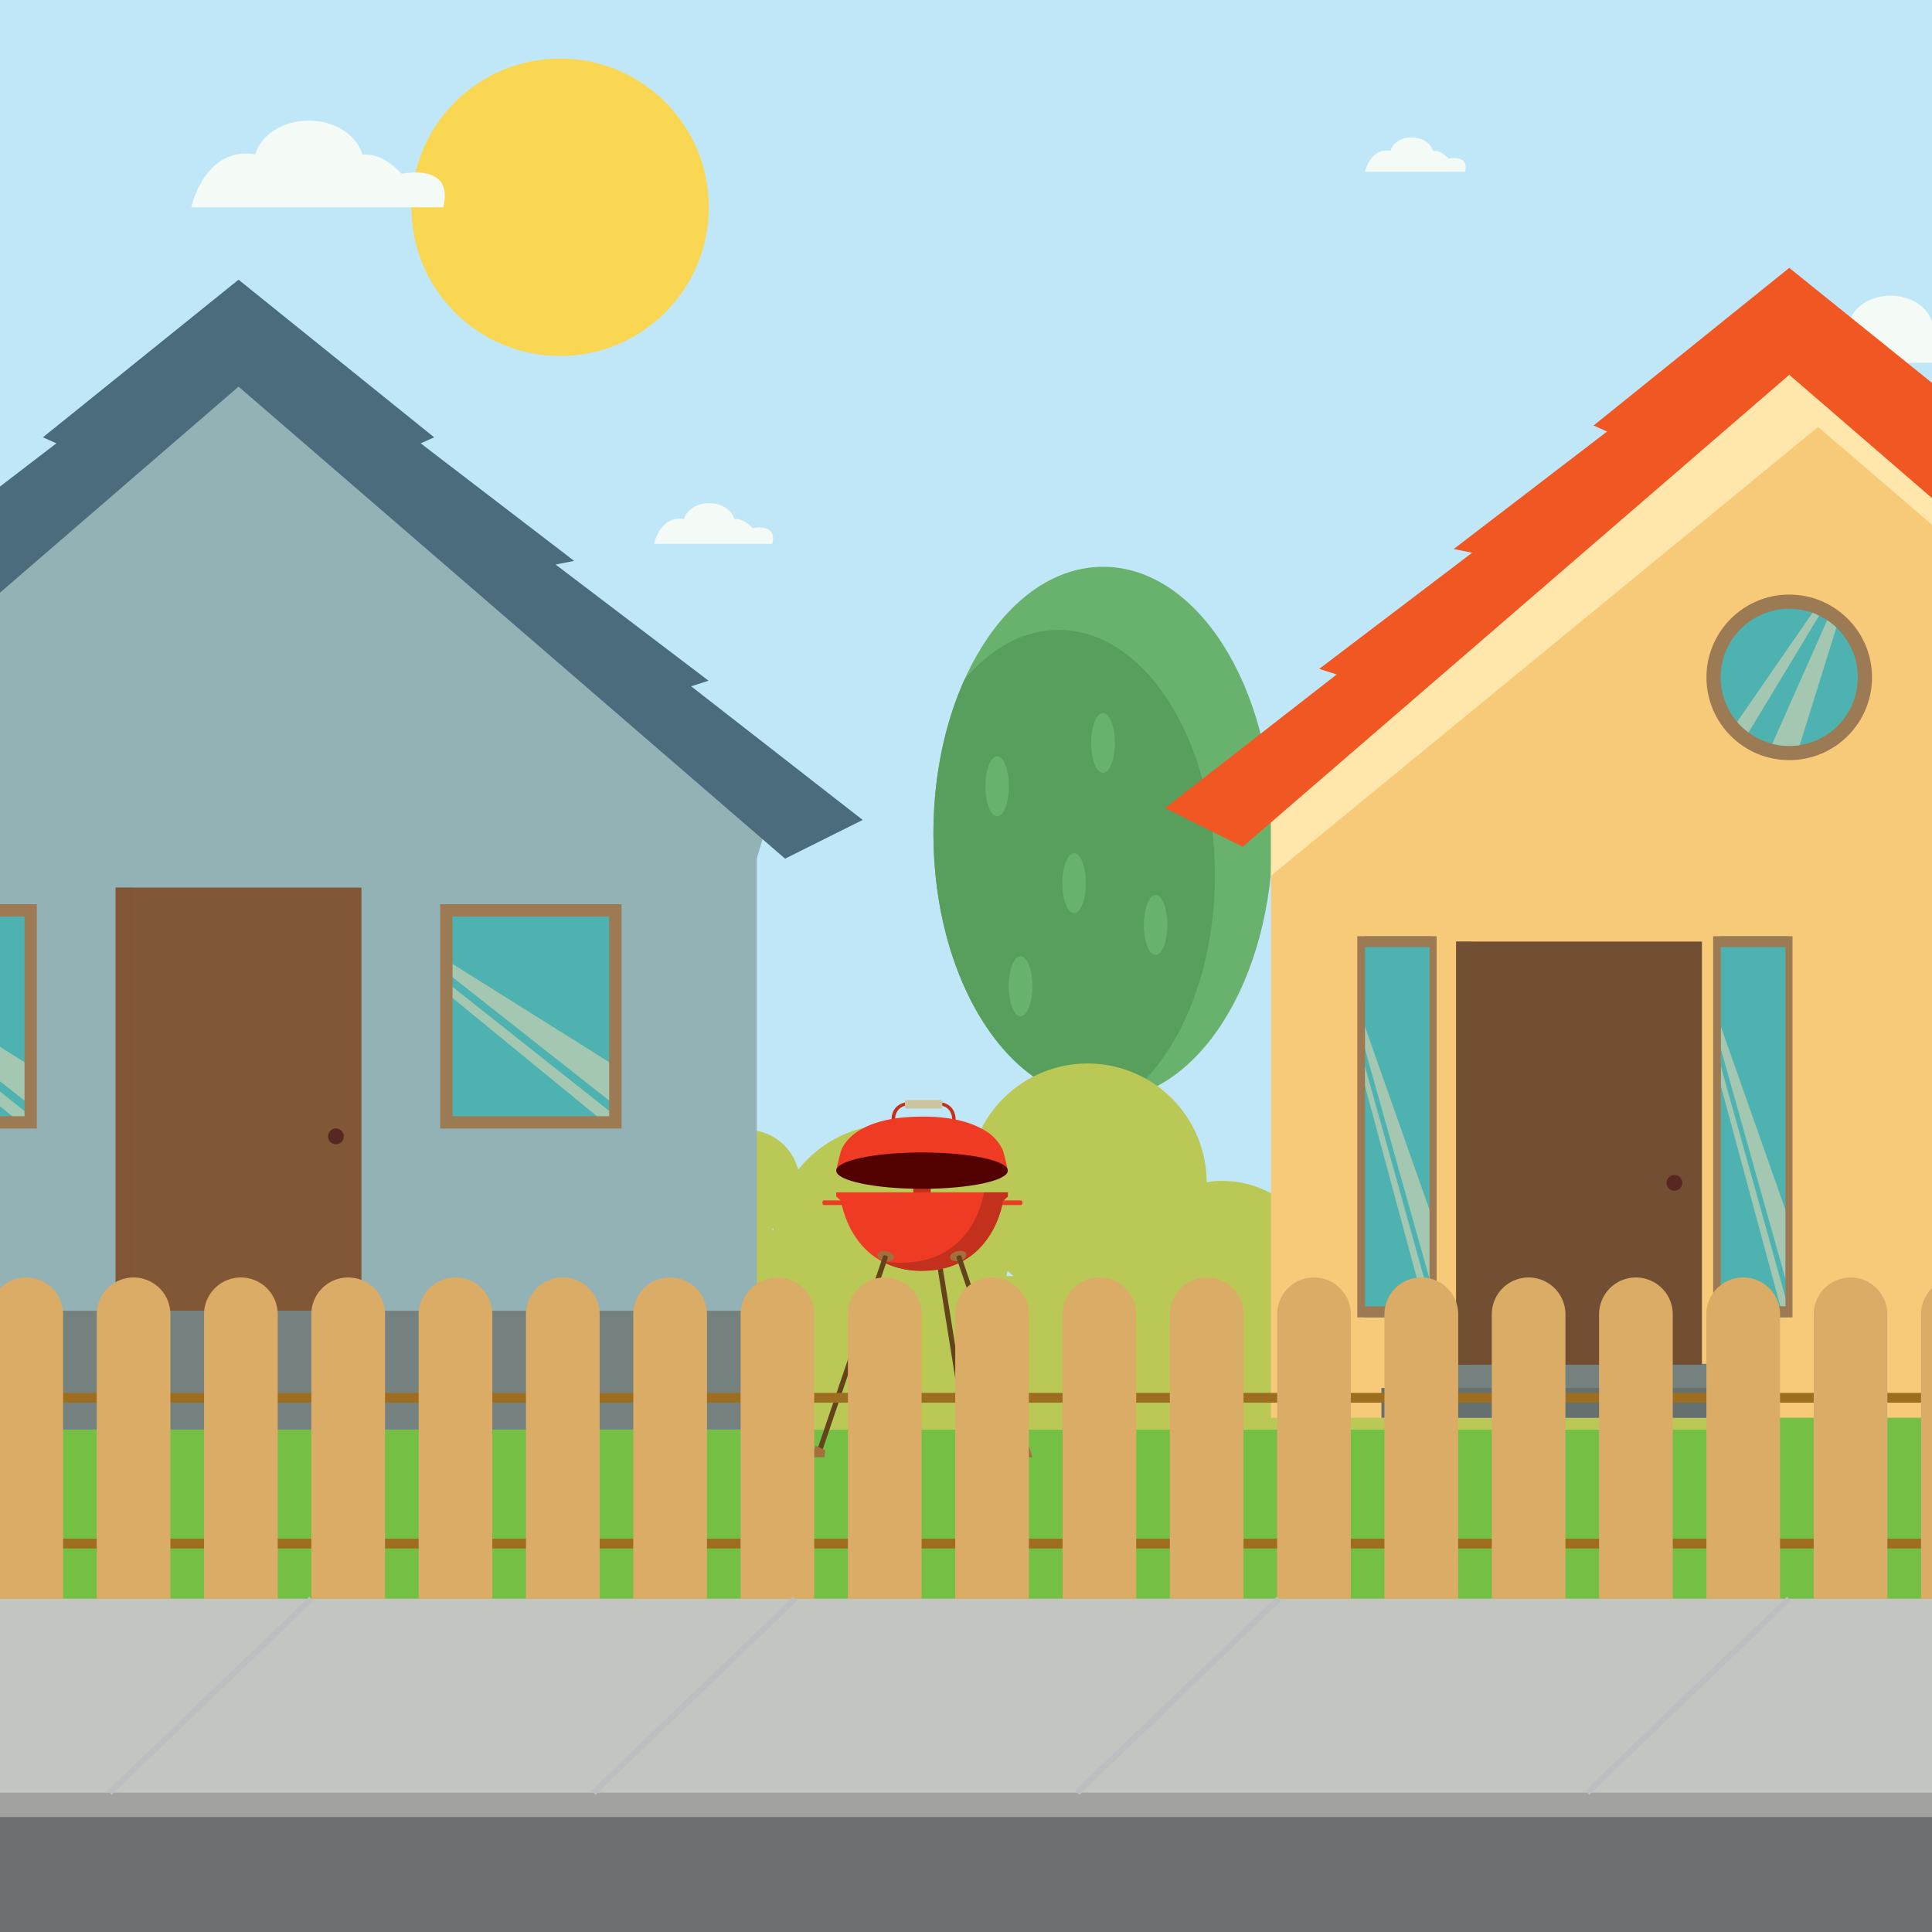 <svg xmlns="http://www.w3.org/2000/svg" viewBox="0 0 980 980" xmlns:v="https://vecta.io/nano"><style>.B{isolation:isolate}.W{mix-blend-mode:multiply}</style><defs><clipPath id="A"><path d="M-210 0h1400v980H-210z" fill="none"/></clipPath></defs><g class="B"><g clip-path="url(#A)"><path d="M-210 801.23h1400V981.8H-210z" fill="#c3c5c1"/><g fill="#c0e7f7"><path d="M-210 1.93h1400v781.72H-210z"/><path d="M1190 781.4H-188.9c-6.06 0-12.7-.76-18.72 0a18.9 18.9 0 0 1-2.38 0l2.26 2.27V13.76c0-3 .9-7.64 0-10.5a5.3 5.3 0 0 1 0-1.32L-210 4.2h1378.9c6.06 0 12.7.76 18.72 0a18.9 18.9 0 0 1 2.38 0l-2.26-2.27v749.8c0 10-1 20.65 0 30.6v1.32c0 2.9 4.52 2.9 4.52 0V33.86c0-10 1-20.65 0-30.6V1.93A2.29 2.29 0 0 0 1190-.33H-153.17c-18.14 0-36.3-.24-54.45 0H-210a2.3 2.3 0 0 0-2.26 2.26v749.8c0 10-1.05 20.65 0 30.6v1.32a2.29 2.29 0 0 0 2.26 2.26h1400c2.9 0 2.92-4.53 0-4.53z"/></g><path d="M552 414.04h15.08v287.8H552z" fill="#c39e6c"/><ellipse cx="559.55" cy="422.72" rx="86.08" ry="135.22" fill="#69b26d"/><path d="M537 319.53c-17.93 0-34.47 9.37-47.74 25.14-9.94 22.05-15.78 49-15.78 78.05C473.47 497.4 512 558 559.55 558a56 56 0 0 0 10.69-1c27.13-19.75 46-62.9 46-112.95-.05-68.8-35.5-124.52-79.24-124.52z" fill="#589f5d"/><g fill="#69b26d"><path d="M565.5 376.85c0 8.4-2.66 15.2-6 15.2s-6-6.8-6-15.2 2.67-15.2 6-15.2 6 6.8 6 15.2z"/><ellipse cx="505.8" cy="398.84" rx="5.96" ry="15.2"/><path d="M523.67 500.27c0 8.4-2.67 15.2-6 15.2s-6-6.8-6-15.2 2.67-15.2 6-15.2 6 6.8 6 15.2z"/><ellipse cx="586.18" cy="469.14" rx="5.96" ry="15.2"/><ellipse cx="544.83" cy="447.98" rx="5.96" ry="15.2"/></g><path d="M-210 661.38h1400v149.55H-210z" fill="#74c044"/><path d="M995.4 170.85c-6.06-6.4-11.24-8-15.37-7.45-2.1-7.68-10.73-13.4-21.03-13.4s-18.88 5.68-21 13.28c-20-3.42-25.2 20.72-25.2 20.72h99c4.5-17.7-16.4-13.15-16.4-13.15z" fill="#f4faf6"/><path d="M225.2 725.22H896a26.74 26.74 0 0 0-42.38-13.88 60.48 60.48 0 0 0-74.87-36.58 67.74 67.74 0 0 0 .58-8.83 66.44 66.44 0 0 0-116.43-43.76 51.16 51.16 0 0 0-50.82-22.53 60.41 60.41 0 0 0-119.22-13.58 60.42 60.42 0 0 0-88 7.33A26.76 26.76 0 1 0 358.32 617 51.13 51.13 0 0 0 320 644.19a60.44 60.44 0 0 0-84.41 31 26.76 26.76 0 0 0-10.42 50zm285.9-80.55l3.07 2.6h-3.74l.67-2.6zM392.37 623l-.12 1-.82-.5c.32-.13.63-.3.94-.5z" fill="#bac855"/><path d="M121 177.35l-262.87 223.62v324.17h525.73V400.97L121 177.35z" fill="#93b2b6"/><path d="M-152.24 664.87h546.48v60.26h-546.48z" fill="#75817e"/><path d="M58.65 450.23h124.7v214.64H58.65z" fill="#825735"/><path d="M226.44 461.77h85.73v107.55h-85.73z" fill="#4eb3b0"/><g fill="#a4c7b1"><path d="M226.44 487l85.72 53.76v19.97l-85.72-67.5V487zm0 11.12L312.16 566v3.32h-5.55l-80.17-65.66v-5.54z"/></g><path d="M315.28 572.44h-92v-113.8h92zm-85.73-6.24H309V464.9h-79.45z" fill="#9c7a53"/><path d="M-70.17 461.77h85.73v107.55h-85.73z" fill="#4eb3b0"/><g fill="#a4c7b1"><path d="M-70.17 487l85.72 53.76v19.97l-85.72-67.5V487zm0 11.12L15.55 566v3.32H10l-80.18-65.66v-5.54z"/></g><path d="M18.67 572.44h-92v-113.8h92zM-67 566.2h79.44V464.9H-67z" fill="#9c7a53"/><path d="M-141.87 450.23l277.5-227.66 248.22 212.98 10.03-33.64L121 177.35-141.87 400.97v49.26z" fill="#93b2b6"/><path d="M350.58 348.13h0l8.83-2.84-77.58-58.92 9.38-1.87-77.82-59.62 6.85-3.04L121 141.87l-99.25 79.97 6.85 3.04-77.82 59.62 9.38 1.87-77.58 58.92 8.83 2.84-87 67.78 39.36 19.64L121 196.12l277.23 239.43 39.36-19.64-87-67.78z" fill="#4b6c7c"/><path d="M58.65 450.23h8.2v214.64h-8.2z" fill="#825735" opacity=".48"/><path d="M174.4 576.42a4 4 0 1 1-4-4 4 4 0 0 1 4 4z" fill="#592722"/><ellipse cx="1049.4" cy="360.62" rx="101.61" ry="159.62" fill="#69b26d"/><path d="M1022.77 238.82c-21.17 0-40.68 11.05-56.35 29.67-11.73 26-18.63 57.8-18.63 92.13 0 88.16 45.5 159.62 101.6 159.62A66.32 66.32 0 0 0 1062 519c32-23.3 54.24-74.24 54.24-133.33.02-81.1-41.84-146.85-93.47-146.85z" fill="#589f5d"/><ellipse cx="985.95" cy="332.43" rx="7.03" ry="17.94" fill="#69b26d"/><path d="M907.6 171.35L644.72 394.97v324.17h525.74V394.97L907.6 171.35z" fill="#f7ca79"/><path d="M726.4 691.78h149.05v27.36H726.4z" fill="#75817e"/><path d="M738.6 477.6h124.7v214.64H738.6z" fill="#724f33"/><path d="M692.2 474.9h34.05v193.3H692.2z" fill="#4eb3b0"/><g fill="#a4c7b1"><path d="M692.2 520.26l34.05 96.64v35.87l-34.05-121.3v-11.2zm0 20l34.05 122v5.96h-2.2l-31.84-118v-9.96z"/></g><path d="M728.72 668.22h-40.25V474.9h40.25zm-36.33-5.6h32.74V480.4H692.4z" fill="#9c7a53"/><path d="M872.73 474.9h34.05v193.3h-34.05z" fill="#4eb3b0"/><g fill="#a4c7b1"><path d="M872.73 520.26l34.06 96.64v35.87l-34.06-121.3v-11.2zm0 20l34.06 122v5.96h-2.2l-31.85-118v-9.96z"/></g><path d="M909.24 668.22H869V474.9h40.25zm-36.32-5.6h32.74V480.4h-32.74z" fill="#9c7a53"/><path class="W" d="M644.72 444.23l277.5-227.66 248.23 212.98 10.02-33.64-272.9-224.56-262.87 223.62v49.26z" fill="#ffe7ab"/><path d="M1137.17 342.13h0l8.84-2.84-77.6-58.92 9.4-1.87-77.82-59.62 6.85-3.04-99.25-79.97-99.25 79.97 6.85 3.04-77.82 59.62 9.38 1.87-77.58 58.92 8.84 2.84L591 409.9l39.37 19.64L907.6 190.12l277.23 239.43 39.37-19.64-87.02-67.78z" fill="#f15722"/><path d="M738.6 477.6h8.2v214.64h-8.2z" opacity=".48" fill="#724f33"/><path d="M700.72 704.07h200.44v15.07H700.72z" fill="#66716f"/><path d="M853.33 600a4 4 0 1 1-4-4 4 4 0 0 1 4 4z" fill="#592722"/><circle cx="907.59" cy="343.59" r="41.99" fill="#9c7a53"/><circle cx="907.59" cy="343.59" r="34.78" fill="#4eb3b0"/><g fill="#a4c7b1"><path d="M919.36 310.85l-38.2 55.33a35 35 0 0 0 5.76 5.38l35.83-59.3a34.88 34.88 0 0 0-3.38-1.42zM899 377.3a34.59 34.59 0 0 0 8.63 1.08 35.25 35.25 0 0 0 5.27-.39l18.6-59.67a34.34 34.34 0 0 0-4.67-3.72z"/></g><path d="M381.85 267.88c-3.67-3.88-6.82-4.84-9.32-4.52-1.27-4.66-6.5-8.15-12.8-8.15s-11.44 3.45-12.76 8.06c-12.1-2.06-15.24 12.6-15.24 12.6h60c2.78-10.74-9.9-7.98-9.9-7.98z" fill="#f4faf6"/><circle cx="284.11" cy="105.14" r="75.44" fill="#f9d753"/><g fill="#ef3b24"><path d="M428.93 611.26h-10.87a.88.88 0 0 1-.88-.88v-.6a.88.88 0 0 1 .88-.88h10.87v2.36zm77.87-2.36h10.92a.88.88 0 0 1 .88.88v.6a.88.88 0 0 1-.88.88H506.8a0 0 0 0 1 0 0v-2.37a0 0 0 0 1 0 .01z"/></g><path d="M490.12 733.72l2.55-.33-16.24-101.2a.82.82 0 0 0-.86-.75l-1 .13a.91.91 0 0 0-.68 1.09z" fill="#64431c"/><path d="M495.38 736.65l-1.73-5.38a.34.34 0 0 0-.48-.18l-4.3 2.1a.31.31 0 0 0-.18.3l.32 3.14a.2.2 0 0 0 .2.16h6.06a.1.1 0 0 0 .11-.13z" fill="#a3703b"/><g fill="#c3301b"><path d="M484.76 568.2H483c0-6.75-5.35-7.36-5.57-7.4l.18-1.62c.03.01 7.15.75 7.15 9zm-30.76 0h-1.8c0-8.26 7.12-9 7.2-9l.18 1.62c-.18.02-5.56.63-5.56 7.38z"/></g><rect x="459.01" y="558" width="18.98" height="4.35" rx=".92" fill="#ccc49f"/><path d="M463.27 602.04h8.83v3.6h-8.83z" fill="#c3301b"/><path d="M508.5 583.07a22.46 22.46 0 0 0-9.83-10.15c-9-5.1-20-6.5-30.45-6.52-10.75 0-22.22 1.25-31.5 6.52-4.5 2.55-8.35 6.26-10.12 10.87-.33.88-2.58 10-2.42 10l43.5-.73 43.52.73c.16 0-2.06-9.17-2.44-10.1l-.27-.6z" fill="#ef3b24"/><ellipse cx="467.69" cy="593.8" rx="43.52" ry="9.22" fill="#520000"/><path d="M467.7 604.8h-43.53v2.12l2.44 2.2s4.78 35.47 41.1 35.47 41.08-35.47 41.08-35.47l2.44-2.2v-2.12z" fill="#ef3b24"/><path d="M447.22 639.8a42 42 0 0 0 20.47 4.82c36.3 0 41.08-35.47 41.08-35.47l2.44-2.2v-2.12h-12.14s-5.07 41.63-51.85 34.98z" fill="#c3301b"/><g fill="#a3703b"><path d="M490.16 636.05c.44 1.33-1.05 2.9-3.3 3.52s-4.46 0-4.9-1.33 1.05-2.92 3.32-3.52 4.45-.01 4.9 1.33zm-44.96 0c-.44 1.33 1.05 2.9 3.3 3.52s4.46 0 4.9-1.33-1.05-2.92-3.3-3.52-4.46-.01-4.9 1.33z"/></g><path d="M417.1 735.8l-2.46-.7 33.26-97.82a.75.75 0 0 1 .9-.55l.92.25a1 1 0 0 1 .55 1.25z" fill="#64431c"/><path d="M411.87 739l1.74-5.38a.34.34 0 0 1 .47-.18l4.3 2.1a.29.29 0 0 1 .18.31l-.32 3.13a.19.19 0 0 1-.2.17H412a.11.11 0 0 1-.13-.14z" fill="#a3703b"/><path d="M518.42 735.8l2.47-.7-33.26-97.82a.76.76 0 0 0-.91-.55l-.92.25a1 1 0 0 0-.55 1.25z" fill="#64431c"/><path d="M523.66 739l-1.73-5.38a.35.35 0 0 0-.48-.18l-4.3 2.1a.32.32 0 0 0-.18.31l.32 3.13a.2.2 0 0 0 .2.17h6.06a.11.11 0 0 0 .11-.14z" fill="#a3703b"/><g fill="#f4faf6"><path d="M203.7 88.14c-7.82-8.25-14.5-10.3-19.84-9.62-2.7-9.9-13.85-17.34-27.2-17.34S132.3 68.5 129.5 78.32C103.75 74 97 105.14 97 105.14h127.8c5.86-22.86-21.1-17-21.1-17zm531.05-7.74c-3.1-3.28-5.76-4.1-7.88-3.82-1.07-3.94-5.5-6.88-10.8-6.88s-9.67 2.9-10.78 6.8c-10.2-1.74-12.87 10.64-12.87 10.64h50.7c2.33-9.07-8.37-6.74-8.37-6.74z"/></g><g fill="#9e6e20"><path d="M-298.08 780.5H1233v4.96H-298.1zm0-73.95H1233v4.96H-298.1z"/></g><g fill="#daac66"><path d="M32 811H-5.37V666.66A18.68 18.68 0 0 1 13.31 648h0A18.69 18.69 0 0 1 32 666.66zm54.43 0H49.06V666.66A18.69 18.69 0 0 1 67.75 648h0a18.68 18.68 0 0 1 18.68 18.69zm54.44 0H103.5V666.66A18.69 18.69 0 0 1 122.18 648h0a18.69 18.69 0 0 1 18.69 18.69zm54.43 0h-37.37V666.66A18.68 18.68 0 0 1 176.61 648h0a18.69 18.69 0 0 1 18.69 18.69zm54.43 0h-37.37V666.66A18.69 18.69 0 0 1 231.05 648h0a18.68 18.68 0 0 1 18.68 18.69zm54.44 0H266.8V666.66A18.69 18.69 0 0 1 285.48 648h0a18.69 18.69 0 0 1 18.69 18.69zm54.43 0h-37.37V666.66A18.68 18.68 0 0 1 339.91 648h0a18.69 18.69 0 0 1 18.69 18.69zm54.4 0h-37.34V666.66A18.69 18.69 0 0 1 394.35 648h0A18.68 18.68 0 0 1 413 666.66zm54.47 0H430.1V666.66A18.69 18.69 0 0 1 448.78 648h0a18.69 18.69 0 0 1 18.69 18.69zm54.43 0h-37.37V666.66A18.68 18.68 0 0 1 503.21 648h0a18.69 18.69 0 0 1 18.69 18.69zm54.43 0H539V666.66A18.69 18.69 0 0 1 557.65 648h0a18.68 18.68 0 0 1 18.68 18.69zm54.43 0H593.4V666.66A18.69 18.69 0 0 1 612.08 648h0a18.68 18.68 0 0 1 18.68 18.69zm54.44 0h-37.37V666.66A18.68 18.68 0 0 1 666.51 648h0a18.69 18.69 0 0 1 18.69 18.69zm54.43 0h-37.37V666.66A18.69 18.69 0 0 1 721 648h0a18.68 18.68 0 0 1 18.68 18.69zm54.43 0H756.7V666.66A18.69 18.69 0 0 1 775.38 648h0a18.68 18.68 0 0 1 18.68 18.69zm54.44 0h-37.37V666.66A18.68 18.68 0 0 1 829.81 648h0a18.69 18.69 0 0 1 18.69 18.69zm54.43 0h-37.37V666.66A18.68 18.68 0 0 1 884.24 648h0a18.69 18.69 0 0 1 18.69 18.69zm54.43 0H920V666.66A18.69 18.69 0 0 1 938.68 648h0a18.68 18.68 0 0 1 18.68 18.69zm54.44 0h-37.37V666.66A18.68 18.68 0 0 1 993.11 648h0a18.69 18.69 0 0 1 18.69 18.69z"/></g></g><path d="M-218 909.33h1580v12.33H-218z" fill="#a2a2a1"/><path d="M-40.25 921.67H1554.5v75H-40.25z" fill="#6d6e71"/><path d="M55.62 909.33l102.3-98.36m143.1 98.36l102.3-98.36m143.1 98.36l102.3-98.36m156.43 98.36l102.3-98.36" fill="none" stroke="#bcbec0" stroke-miterlimit="10" stroke-width="3"/></g></svg>